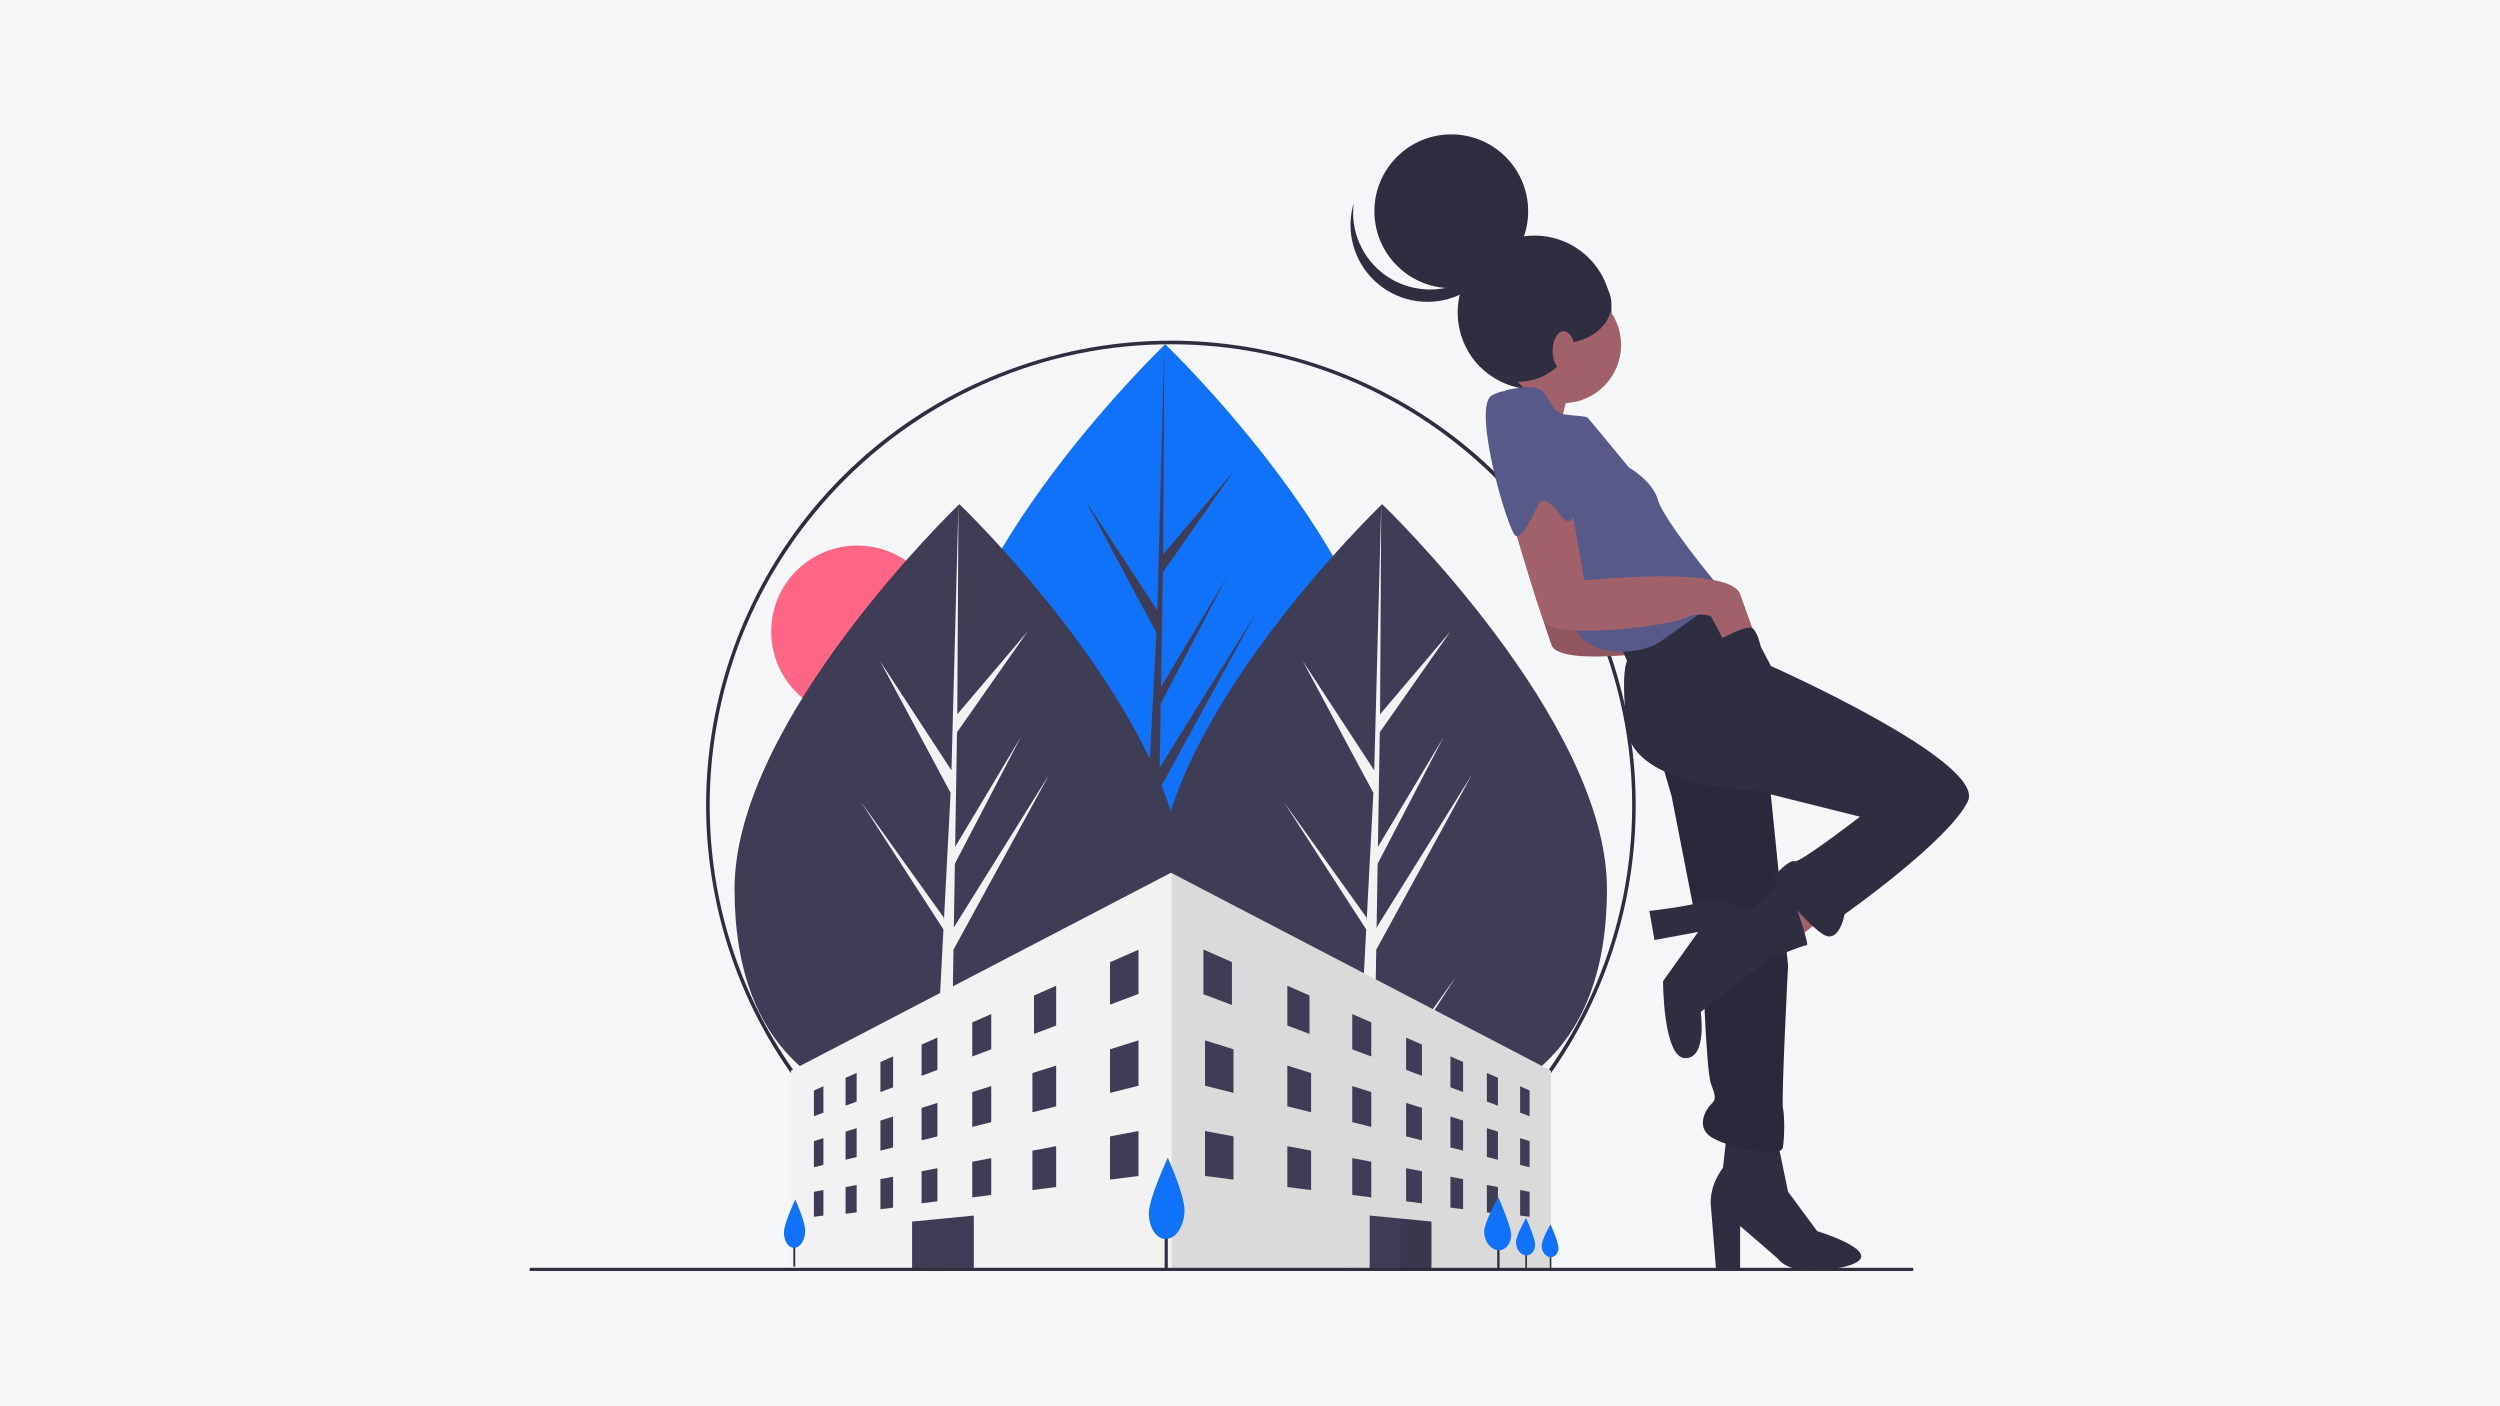 <?xml version="1.0" encoding="UTF-8"?>
<svg width="1600px" height="900px" viewBox="0 0 1600 900" version="1.1" xmlns="http://www.w3.org/2000/svg" xmlns:xlink="http://www.w3.org/1999/xlink">
    <title>Group 2</title>
    <g id="Page-1" stroke="none" stroke-width="1" fill="none" fill-rule="evenodd">
        <g id="Group-2">
            <rect id="Rectangle" fill="#F4F6F8" x="0" y="0" width="1600" height="900"></rect>
            <g id="undraw_urban_design_kpu8" transform="translate(339, 86)" fill-rule="nonzero">
                <circle id="Oval" fill="#FF6584" cx="209.629" cy="318.196" r="55.042"></circle>
                <path d="M550.62,380.518 C550.62,488.882 486.199,526.719 406.732,526.719 C327.264,526.719 262.843,488.882 262.843,380.518 C262.843,272.153 406.732,134.297 406.732,134.297 C406.732,134.297 550.62,272.153 550.62,380.518 Z" id="Path" fill="#0F72F9"></path>
                <polygon id="Path" fill="#3F3D56" points="401.49 510.143 402.963 419.451 464.292 307.253 403.194 405.225 403.857 364.446 446.124 283.272 404.032 353.655 404.032 353.655 405.224 280.313 450.485 215.688 405.411 268.78 406.155 134.297 401.477 312.328 401.862 304.984 355.844 234.547 401.124 319.082 396.836 400.993 396.708 398.819 343.659 324.694 396.548 406.499 396.011 416.743 395.915 416.897 395.959 417.738 385.081 625.552 399.615 625.552 401.359 518.212 454.118 436.607"></polygon>
                <path d="M689.452,482.869 C689.452,591.233 625.031,629.07 545.564,629.07 C466.096,629.07 401.675,591.233 401.675,482.869 C401.675,374.504 545.564,236.647 545.564,236.647 C545.564,236.647 689.452,374.504 689.452,482.869 Z" id="Path" fill="#3F3D56"></path>
                <polygon id="Path" fill="#F2F2F2" points="540.322 612.493 541.796 521.802 603.124 409.604 542.027 507.575 542.689 466.797 584.957 385.623 542.864 456.005 542.864 456.006 544.056 382.663 589.317 318.039 544.243 371.131 544.988 236.647 540.309 414.679 540.694 407.335 494.676 336.898 539.956 421.433 535.668 503.343 535.54 501.169 482.491 427.045 535.38 508.85 534.844 519.094 534.747 519.248 534.791 520.089 523.913 727.902 538.447 727.902 540.191 620.562 592.95 538.958"></polygon>
                <path d="M418.881,482.869 C418.881,591.233 354.46,629.07 274.993,629.07 C195.526,629.07 131.105,591.233 131.105,482.869 C131.105,374.504 274.993,236.647 274.993,236.647 C274.993,236.647 418.881,374.504 418.881,482.869 Z" id="Path" fill="#3F3D56"></path>
                <polygon id="Path" fill="#F2F2F2" points="269.751 612.493 271.225 521.802 332.554 409.604 271.456 507.575 272.118 466.797 314.386 385.623 272.294 456.005 272.294 456.006 273.485 382.663 318.746 318.039 273.672 371.131 274.417 236.647 269.739 414.679 270.123 407.335 224.106 336.898 269.385 421.433 265.097 503.343 264.97 501.169 211.92 427.045 264.809 508.85 264.273 519.094 264.177 519.248 264.221 520.089 253.342 727.902 267.876 727.902 269.62 620.562 322.38 538.958"></polygon>
                <path d="M410.395,726.988 C268.484,726.988 146.334,626.742 118.649,487.558 C90.963,348.374 165.451,209.015 296.56,154.708 C427.669,100.4 578.882,146.27 657.723,264.265 C736.565,382.26 721.077,539.516 620.73,639.862 C565.068,695.829 489.329,727.202 410.395,726.988 Z M410.395,134.337 C247.627,134.337 115.205,266.758 115.205,429.526 C115.205,592.294 247.627,724.716 410.395,724.716 C573.162,724.716 705.584,592.294 705.584,429.526 C705.584,266.758 573.162,134.337 410.395,134.337 Z" id="Shape" fill="#2F2E41"></path>
                <polygon id="Path" fill="#F2F2F2" points="653.626 599.234 653.626 725.905 167.207 725.905 167.207 599.234 410.416 472.562 410.923 472.825"></polygon>
                <polygon id="Path" fill="#000000" opacity="0.1" points="653.626 599.234 653.626 725.905 410.923 725.905 410.923 472.825"></polygon>
                <polygon id="Path" fill="#3F3D56" points="389.642 550.085 371.402 556.972 371.402 529.818 389.642 521.823"></polygon>
                <polygon id="Path" fill="#3F3D56" points="187.981 626.088 181.901 628.387 181.901 611.901 187.981 609.213"></polygon>
                <polygon id="Path" fill="#3F3D56" points="209.262 618.994 202.168 621.653 202.168 603.794 209.262 600.68"></polygon>
                <polygon id="Path" fill="#3F3D56" points="232.569 609.874 224.462 612.923 224.462 593.66 232.569 590.092"></polygon>
                <polygon id="Path" fill="#3F3D56" points="260.944 598.727 250.81 602.552 250.81 582.513 260.944 578.067"></polygon>
                <polygon id="Path" fill="#3F3D56" points="295.398 585.553 283.238 590.149 283.238 568.326 295.398 562.992"></polygon>
                <polygon id="Path" fill="#3F3D56" points="336.947 570.352 322.76 575.697 322.76 551.098 336.947 544.879"></polygon>
                <polygon id="Path" fill="#3F3D56" points="187.981 659.529 181.901 661.058 181.901 644.329 187.981 642.406"></polygon>
                <polygon id="Path" fill="#3F3D56" points="209.262 654.463 202.168 656.239 202.168 638.249 209.262 636.013"></polygon>
                <polygon id="Path" fill="#3F3D56" points="232.569 648.382 224.462 650.419 224.462 631.155 232.569 628.598"></polygon>
                <polygon id="Path" fill="#3F3D56" points="260.944 641.289 250.81 643.834 250.81 623.048 260.944 619.859"></polygon>
                <polygon id="Path" fill="#3F3D56" points="295.398 632.168 283.238 635.237 283.238 612.914 295.398 609.089"></polygon>
                <polygon id="Path" fill="#3F3D56" points="336.947 622.035 321.746 625.858 321.746 600.754 336.947 595.971"></polygon>
                <polygon id="Path" fill="#3F3D56" points="389.642 608.861 371.402 613.446 371.402 585.553 389.642 579.831"></polygon>
                <polygon id="Path" fill="#3F3D56" points="389.642 666.623 371.402 668.945 371.402 641.289 389.642 637.839"></polygon>
                <polygon id="Path" fill="#3F3D56" points="187.981 691.957 181.901 692.739 181.901 676.757 187.981 675.598"></polygon>
                <polygon id="Path" fill="#3F3D56" points="209.262 689.931 202.168 690.825 202.168 673.717 209.262 672.386"></polygon>
                <polygon id="Path" fill="#3F3D56" points="232.569 686.89 224.462 687.916 224.462 668.65 232.569 667.105"></polygon>
                <polygon id="Path" fill="#3F3D56" points="260.944 682.837 250.81 684.132 250.81 663.583 260.944 661.65"></polygon>
                <polygon id="Path" fill="#3F3D56" points="295.398 678.783 283.238 680.326 283.238 657.503 295.398 655.187"></polygon>
                <polygon id="Path" fill="#3F3D56" points="336.947 673.717 321.746 675.638 321.746 650.409 336.947 647.524"></polygon>
                <polygon id="Path" fill="#3F3D56" points="633.865 626.088 639.946 628.387 639.946 611.901 633.865 609.213"></polygon>
                <polygon id="Path" fill="#3F3D56" points="612.584 618.994 619.678 621.653 619.678 603.794 612.584 600.68"></polygon>
                <polygon id="Path" fill="#3F3D56" points="589.277 609.874 597.384 612.923 597.384 593.66 589.277 590.092"></polygon>
                <polygon id="Path" fill="#3F3D56" points="560.902 598.727 571.036 602.552 571.036 582.513 560.902 578.067"></polygon>
                <polygon id="Path" fill="#3F3D56" points="526.448 585.553 538.608 590.149 538.608 568.326 526.448 562.992"></polygon>
                <polygon id="Path" fill="#3F3D56" points="484.899 570.352 499.087 575.697 499.087 551.098 484.899 544.879"></polygon>
                <polygon id="Path" fill="#3F3D56" points="633.865 659.529 639.946 661.058 639.946 644.329 633.865 642.406"></polygon>
                <polygon id="Path" fill="#3F3D56" points="612.584 654.463 619.678 656.239 619.678 638.249 612.584 636.013"></polygon>
                <polygon id="Path" fill="#3F3D56" points="589.277 648.382 597.384 650.419 597.384 631.155 589.277 628.598"></polygon>
                <polygon id="Path" fill="#3F3D56" points="560.902 641.289 571.036 643.834 571.036 623.048 560.902 619.859"></polygon>
                <polygon id="Path" fill="#3F3D56" points="526.448 632.168 538.608 635.237 538.608 612.914 526.448 609.089"></polygon>
                <polygon id="Path" fill="#3F3D56" points="484.899 622.035 500.1 625.858 500.1 600.754 484.899 595.971"></polygon>
                <polygon id="Path" fill="#3F3D56" points="432.204 608.861 450.445 613.446 450.445 585.553 432.204 579.831"></polygon>
                <polygon id="Path" fill="#3F3D56" points="432.204 666.623 450.445 668.945 450.445 641.289 432.204 637.839"></polygon>
                <polygon id="Path" fill="#3F3D56" points="633.865 691.957 639.946 692.739 639.946 676.757 633.865 675.598"></polygon>
                <polygon id="Path" fill="#3F3D56" points="612.584 689.931 619.678 690.825 619.678 673.717 612.584 672.386"></polygon>
                <polygon id="Path" fill="#3F3D56" points="589.277 686.89 597.384 687.916 597.384 668.65 589.277 667.105"></polygon>
                <polygon id="Path" fill="#3F3D56" points="560.902 682.837 571.036 684.132 571.036 663.583 560.902 661.65"></polygon>
                <polygon id="Path" fill="#3F3D56" points="526.448 678.783 538.608 680.326 538.608 657.503 526.448 655.187"></polygon>
                <polygon id="Path" fill="#3F3D56" points="484.899 673.717 500.1 675.638 500.1 650.409 484.899 647.524"></polygon>
                <polygon id="Path" fill="#3F3D56" points="449.431 557.179 431.191 550.3 431.191 521.711 449.431 529.709"></polygon>
                <rect id="Rectangle" fill="#2F2E41" x="619.22" y="703.349" width="1.487" height="23.789"></rect>
                <rect id="Rectangle" fill="#2F2E41" x="637.171" y="709.825" width="1.054" height="16.857"></rect>
                <rect id="Rectangle" fill="#2F2E41" x="652.866" y="711.883" width="1" height="14.815"></rect>
                <polygon id="Path" fill="#3F3D56" points="577.116 695.808 577.116 726.412 557.356 726.382 537.595 726.351 537.595 691.957 557.356 693.883"></polygon>
                <polygon id="Path" fill="#3F3D56" points="244.73 726.412 284.251 726.349 284.251 691.957 244.73 695.804"></polygon>
                <rect id="Rectangle" fill="#2F2E41" x="0" y="725.399" width="885.5" height="2.027"></rect>
                <polygon id="Path" fill="#000000" opacity="0.1" points="577.116 695.808 577.116 726.412 557.356 726.382 557.356 693.883"></polygon>
                <rect id="Rectangle" fill="#2F2E41" x="406.363" y="698.544" width="2.027" height="28.374"></rect>
                <path d="M419.072,688.443 C419.072,698.386 413.761,706.683 407.376,706.968 C401.169,707.245 396.262,699.805 396.262,690.356 C396.262,680.908 408.39,654.969 408.39,654.969 C408.39,654.969 419.072,678.5 419.072,688.443 Z" id="Path" fill="#0F72F9"></path>
                <rect id="Rectangle" fill="#2F2E41" x="168.746" y="707.638" width="1.209" height="16.925"></rect>
                <path d="M176.327,701.612 C176.327,707.543 173.159,712.492 169.351,712.662 C165.648,712.828 162.722,708.39 162.722,702.754 C162.722,697.118 169.955,681.647 169.955,681.647 C169.955,681.647 176.327,695.682 176.327,701.612 Z" id="Path" fill="#0F72F9"></path>
                <path d="M628.141,704.288 C628.141,709.928 624.587,714.334 619.964,714.117 C615.055,713.887 610.847,708.592 610.847,702.303 C610.847,696.015 619.964,680.304 619.964,680.304 C619.964,680.304 628.141,698.647 628.141,704.288 Z" id="Path" fill="#0F72F9"></path>
                <path d="M643.492,710.49 C643.492,714.486 640.974,717.608 637.698,717.455 C634.219,717.291 631.238,713.539 631.238,709.083 C631.238,704.627 637.698,693.495 637.698,693.495 C637.698,693.495 643.492,706.493 643.492,710.49 Z" id="Path" fill="#0F72F9"></path>
                <path d="M658.422,712.468 C658.422,715.98 656.208,718.724 653.329,718.589 C650.272,718.446 647.651,715.148 647.651,711.232 C647.651,707.316 653.329,697.531 653.329,697.531 C653.329,697.531 658.422,708.955 658.422,712.468 Z" id="Path" fill="#0F72F9"></path>
                <path d="M665.618,163.251 C665.618,163.251 655.754,192.842 661.234,199.418 C666.714,205.993 628.355,179.69 628.355,179.69 L649.178,155.579 L665.618,163.251 Z" id="Path" fill="#A0616A"></path>
                <circle id="Oval" fill="#2F2E41" cx="643.124" cy="113.996" r="49.207"></circle>
                <polygon id="Path" fill="#A0616A" points="834.397 496.424 809.19 516.152 794.942 493.136 820.149 475.601"></polygon>
                <path d="M798.778,644.928 L805.354,676.711 L823.985,701.918 C823.985,701.918 874.399,717.261 840.425,724.933 C806.45,732.605 798.778,719.453 798.778,719.453 L774.667,698.63 L774.667,727.125 L759.323,727.125 L756.035,686.574 C756.035,686.574 753.843,674.519 763.707,661.367 L765.899,641.64 L798.778,644.928 Z" id="Path" fill="#2F2E41"></path>
                <path d="M671.646,251.476 L680.414,301.89 C680.414,301.89 773.571,292.027 780.146,310.658 C786.722,329.29 788.914,334.769 788.914,334.769 L770.283,341.345 L761.515,324.906 C756.118,322.995 750.171,323.391 745.076,326.002 C736.308,330.386 659.59,341.345 654.11,327.098 C648.631,312.85 633.287,260.244 633.287,260.244 L656.302,241.612 L671.646,251.476 Z" id="Path" fill="#A0616A"></path>
                <path d="M671.646,251.476 L680.414,301.89 C680.414,301.89 773.571,292.027 780.146,310.658 C786.722,329.29 788.914,334.769 788.914,334.769 L770.283,341.345 L761.515,324.906 C756.118,322.995 750.171,323.391 745.076,326.002 C736.308,330.386 659.59,341.345 654.11,327.098 C648.631,312.85 633.287,260.244 633.287,260.244 L656.302,241.612 L671.646,251.476 Z" id="Path" fill="#000000" opacity="0.1"></path>
                <path d="M723.156,397.239 L730.828,423.543 L750.555,524.371 C750.555,524.371 752.747,598.897 756.035,607.665 C759.323,616.433 759.323,617.529 756.035,620.816 C752.747,624.104 746.172,635.064 756.035,641.64 C765.899,648.216 800.97,655.887 802.066,648.216 C803.162,640.544 803.162,628.488 802.066,623.008 C800.97,617.529 805.354,532.043 805.354,532.043 L792.202,401.623 L747.267,380.8 L723.156,397.239 Z" id="Path" fill="#2F2E41"></path>
                <path d="M723.156,397.239 L730.828,423.543 L750.555,524.371 C750.555,524.371 752.747,598.897 756.035,607.665 C759.323,616.433 759.323,617.529 756.035,620.816 C752.747,624.104 746.172,635.064 756.035,641.64 C765.899,648.216 800.97,655.887 802.066,648.216 C803.162,640.544 803.162,628.488 802.066,623.008 C800.97,617.529 805.354,532.043 805.354,532.043 L792.202,401.623 L747.267,380.8 L723.156,397.239 Z" id="Path" fill="#000000" opacity="0.1"></path>
                <path d="M770.283,294.219 L794.394,340.249 C794.394,340.249 932.486,401.623 920.43,426.831 C908.374,452.038 841.521,499.164 841.521,499.164 C841.521,499.164 838.233,517.796 828.369,512.316 C818.505,506.836 794.394,478.341 796.586,475.053 C798.778,471.765 806.45,464.093 809.738,465.189 C813.025,466.285 851.384,436.694 851.384,436.694 L785.626,420.255 C785.626,420.255 706.717,418.063 702.333,380.8 C697.949,343.537 702.333,336.961 702.333,336.961 L696.853,324.906 L741.788,297.507 L770.283,294.219 Z" id="Path" fill="#2F2E41"></path>
                <path d="M804.258,476.149 L781.242,496.972 C781.242,496.972 761.515,488.205 749.459,491.493 C737.404,494.78 716.58,496.972 716.58,496.972 L719.868,515.604 L747.831,510.445 L725.348,541.907 C725.348,541.907 725.348,591.225 739.596,591.225 C753.843,591.225 749.459,561.634 749.459,561.634 L793.298,527.659 C793.298,527.659 815.217,518.892 817.409,518.892 C819.601,518.892 804.258,476.149 804.258,476.149 Z" id="Path" fill="#2F2E41"></path>
                <circle id="Oval" fill="#A0616A" cx="661.234" cy="134.756" r="37.263"></circle>
                <path d="M624.519,163.799 C624.519,163.799 642.055,159.415 647.535,163.799 C653.014,168.183 654.11,178.046 661.782,179.142 C669.454,180.238 676.03,180.238 677.126,181.334 C678.222,182.43 703.429,213.117 703.429,213.117 C703.429,213.117 718.772,221.885 722.06,233.941 C725.348,245.996 758.227,286.547 762.611,290.931 C766.995,295.315 734.116,317.234 723.156,324.906 C712.197,332.577 680.414,335.865 670.55,318.33 C660.686,300.794 606.984,186.814 624.519,163.799 Z" id="Path" fill="#575A89"></path>
                <path d="M666.166,235.036 L674.934,285.451 C674.934,285.451 768.091,275.587 774.667,294.219 C781.242,312.85 783.434,318.33 783.434,318.33 L764.803,324.906 L756.035,308.466 C750.638,306.555 744.692,306.951 739.596,309.562 C730.828,313.946 654.11,324.906 648.631,310.658 C643.151,296.411 627.807,243.804 627.807,243.804 L650.822,225.173 L666.166,235.036 Z" id="Path" fill="#A0616A"></path>
                <path d="M645.222,168.41 C645.222,168.41 671.646,224.077 669.454,239.42 C667.262,254.764 659.59,243.804 659.59,243.804 C659.59,243.804 649.726,228.461 645.343,237.228 C640.959,245.996 635.479,258.052 631.095,256.956 C626.711,255.86 602.6,174.758 615.752,167.087 C628.903,159.415 645.222,168.41 645.222,168.41 Z" id="Path" fill="#575A89"></path>
                <circle id="Oval" fill="#2F2E41" cx="589.817" cy="49.207" r="49.207"></circle>
                <path d="M547.373,89.953 C560.296,99.294 576.944,101.793 592.041,96.66 C607.137,91.527 618.811,79.398 623.362,64.116 C621.048,82.518 608.584,98.055 591.122,104.306 C573.66,110.557 554.167,106.459 540.7,93.706 C527.233,80.954 522.081,61.712 527.372,43.936 C525.127,61.778 532.796,79.423 547.373,89.953 L547.373,89.953 Z" id="Path" fill="#2F2E41"></path>
                <circle id="Oval" fill="#2F2E41" cx="633.002" cy="122.197" r="36.085"></circle>
                <ellipse id="Oval" fill="#2F2E41" cx="660.347" cy="108.665" rx="31.984" ry="25.013"></ellipse>
                <ellipse id="Oval" fill="#A0616A" cx="661.782" cy="138.591" rx="7.124" ry="12.604"></ellipse>
                <path d="M759.569,324.427 C759.569,324.427 778.971,313.296 782.572,316.087 C786.174,318.878 787.774,327.612 787.774,327.612 L765.351,336.413 L758.775,324.358 L759.569,324.427 Z" id="Path" fill="#2F2E41"></path>
            </g>
        </g>
    </g>
</svg>